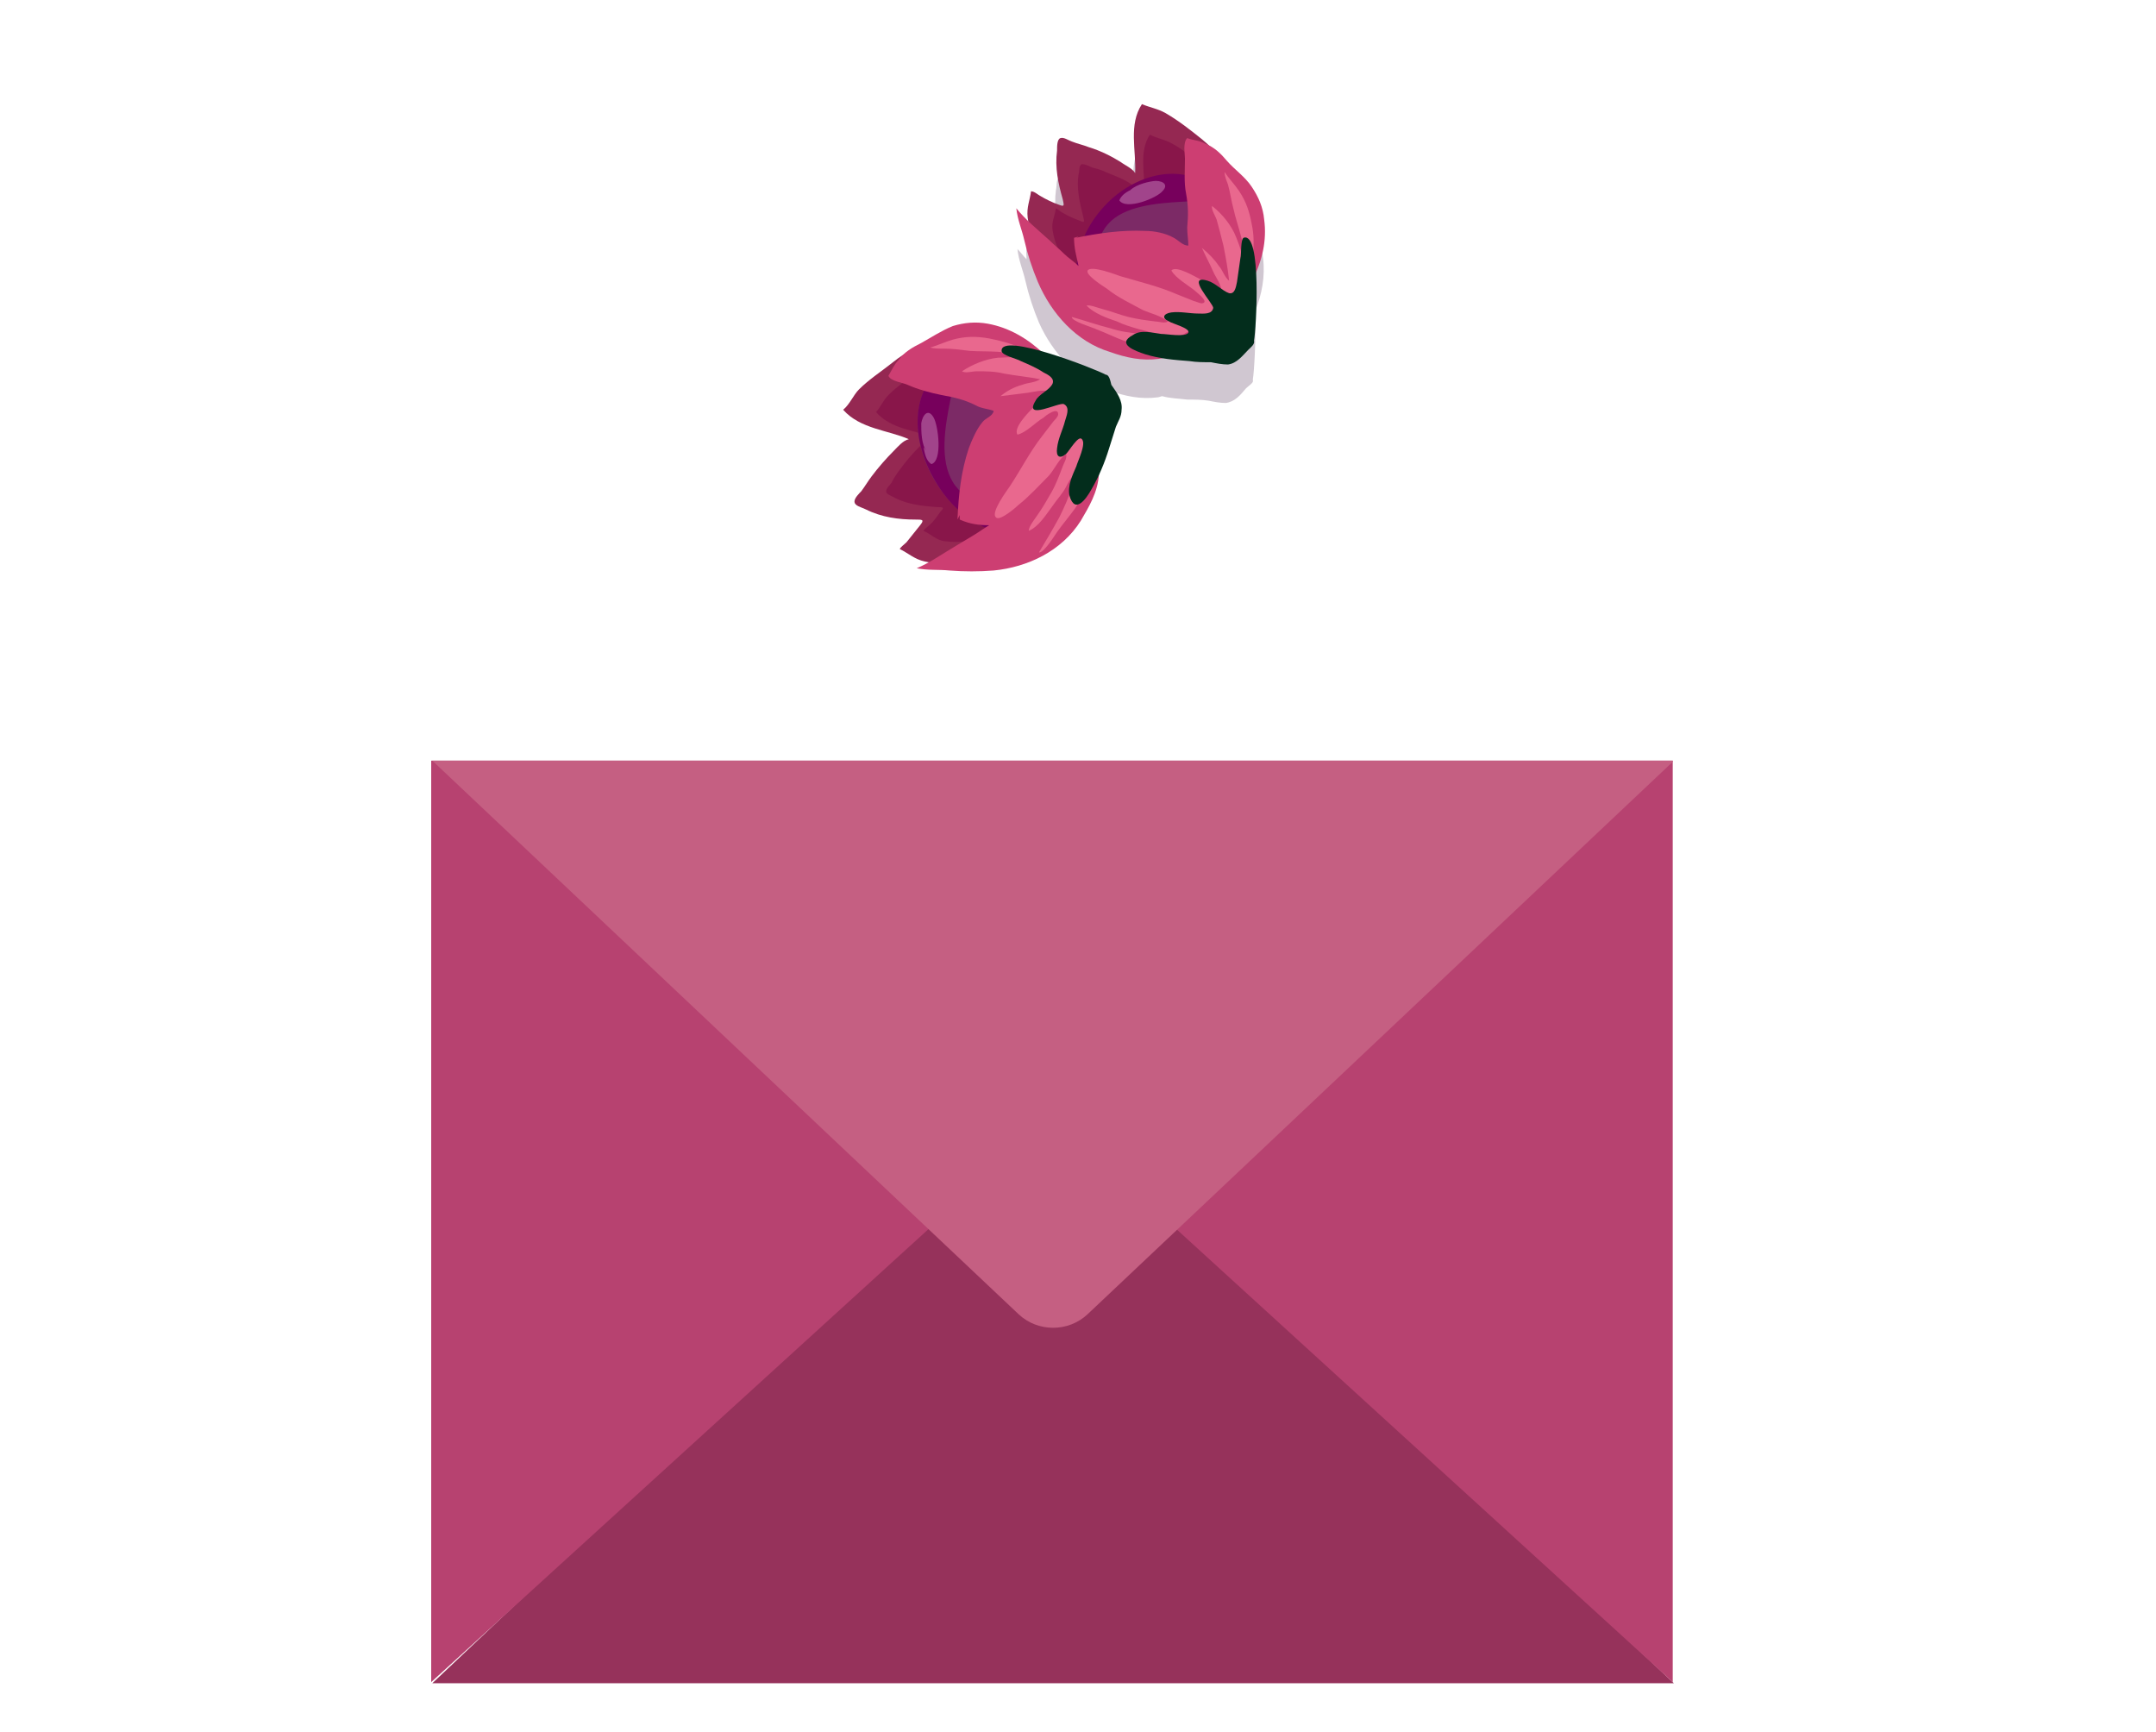 <svg xmlns="http://www.w3.org/2000/svg" viewBox="25 -55 190.5 153"><style>.st0{fill:#96325b}.st1{fill:#b74270}.st2{fill:#c55f82}.st3{fill:#d0c7d1}.st4{fill:#952852}.st5{fill:#89164a}.st6{fill:#7c2a66}.st7{fill:#77005c}.st8{fill:#cd3e72}.st9{fill:#e9688e}.st10{opacity:.5;fill:#cd88ba;enable-background:new}.st11{fill:#032d1c}</style><path id="XMLID_24_" class="st0" d="M117.9 42L63.2 93.7h109.7"/><path id="XMLID_23_" class="st1" d="M118 43.6l54.8 50V12.2H63.1v81.4z"/><path id="XMLID_22_" class="st2" d="M115 61.1c1.7 1.6 4.4 1.6 6.1 0l51.7-48.8v-.1H63.2L115 61.1z"/><g id="XMLID_11_"><path id="XMLID_21_" class="st3" d="M116.8-26.5c-.5-1.2-.9-2.4-1.2-3.7-.2-.9-.6-1.8-.7-2.8.3.3.5.6.8.9v-.2c-.1-.9.2-1.5.3-2.3.3.1.5.3.8.4.6.3 1.1.5 1.7.8.6.2.5 0 .3-.5-.4-1.4-.7-2.8-.5-4.3.1-.4 0-1 .3-1.1s.8.2 1 .3c.5.2 1 .3 1.5.5.9.3 1.9.8 2.8 1.3.4.2 1.1.6 1.3 1 .1-1.9-.5-4.3.6-6.1.6.4 1.4.5 2.1.8 1.1.7 2.1 1.5 3.2 2.3.2.1.4.3.5.4.7.3 1.2.9 1.7 1.4.7.8 1.6 1.4 2.2 2.3.6.9 1 1.8 1.1 2.9.2 1.6-.1 3.2-.7 4.7.1 2.4-.1 5.5-.2 6v.1c.1.2-.4.5-.6.7-.5.6-1 1.2-1.8 1.3-.5 0-1-.1-1.5-.2-.6-.1-1.3-.1-1.9-.1-.8-.1-1.5-.1-2.2-.3-.1 0-.3.1-.4.1-1.5.2-2.9-.1-4.3-.6-2.7-.8-5-3.3-6.2-6z"/><g id="XMLID_12_"><path id="XMLID_20_" class="st4" d="M135.4-37.8c.3-.6-.9-1.5-1.2-1.9-1-1-1.9-2.1-3-3-1-.8-2-1.6-3.2-2.3-.7-.4-1.4-.5-2.1-.8-1.2 1.8-.5 4.1-.6 6.1-.2-.4-.9-.7-1.3-1-.8-.5-1.8-1-2.8-1.3-.5-.2-1-.3-1.5-.5-.3-.1-.7-.4-1-.3-.3.1-.3.7-.3 1.1-.2 1.5.1 2.9.5 4.3.1.5.2.7-.3.5-.6-.2-1.2-.5-1.7-.8-.2-.1-.5-.4-.8-.4-.1.8-.4 1.4-.3 2.3.1.8.4 1.6.7 2.3.5 1.1 1.2 2.2 2 3.1 1.7 1.8 3.7 2.8 6.3 2.9 2.1.1 4.5-.6 6.2-1.8 1.5-1.1 2.6-2.6 3.6-4.2.5-.8 1.1-2.1 1-3.1 0-.2-.1-.5-.1-.7s.1-.5-.1-.5"/><path id="XMLID_19_" class="st5" d="M134.7-36.4c.2-.5-.7-1.3-1-1.6-.8-.9-1.6-1.8-2.6-2.5-.9-.7-1.7-1.4-2.7-1.9-.6-.3-1.2-.4-1.8-.7-1 1.5-.4 3.5-.5 5.2-.2-.3-.8-.6-1.1-.8-.7-.5-1.6-.8-2.3-1.1-.4-.2-.8-.3-1.2-.4-.2-.1-.6-.3-.9-.3-.3.1-.2.6-.3.9-.2 1.2.1 2.5.4 3.7.1.5.2.6-.3.4-.5-.2-1-.4-1.5-.7-.2-.1-.4-.3-.6-.4-.1.7-.4 1.2-.3 1.9.1.7.3 1.3.6 1.9.4 1 1 1.9 1.7 2.6 1.4 1.6 3.1 2.4 5.3 2.5 1.8 0 3.8-.5 5.3-1.6 1.3-.9 2.2-2.2 3.1-3.6.4-.7.9-1.8.8-2.6 0-.2-.1-.4-.1-.6 0-.2.1-.4 0-.5"/><ellipse id="XMLID_18_" transform="rotate(42.02 126.893 -32.635)" class="st6" cx="126.9" cy="-32.6" rx="5.9" ry="7.7"/><path id="XMLID_17_" class="st7" d="M121.7-27c2.4 2.2-1.6-5.1 1.2-8.2 2.8-3.2 11.5-1 9.1-3.2s-6.7-1.4-9.5 1.7c-2.9 3.2-3.2 7.5-.8 9.7z"/><path id="XMLID_16_" class="st8" d="M120.1-34c2-.4 4-.7 6.1-.6.8 0 1.8.2 2.5.6.4.2.8.7 1.3.7 0-.5-.1-1-.1-1.6.1-1.1.1-1.9-.1-3-.2-1-.1-2-.1-3.1 0-.4-.2-1.4.2-1.8.5.2 1.1.2 1.6.5.8.3 1.4.9 1.9 1.5.7.8 1.6 1.4 2.2 2.3.6.9 1 1.8 1.1 2.9.5 3.7-1.7 7.2-4.5 9.6-1.5 1.3-2.9 2.4-4.8 2.7-1.5.2-2.9-.1-4.3-.6-3-.9-5.2-3.4-6.4-6.2-.5-1.2-.9-2.4-1.2-3.7-.2-.9-.6-1.8-.7-2.8.8 1 1.9 1.9 2.9 2.8.4.4.9.8 1.3 1.2.4.4.9.7 1.3 1.1-.2-.9-.4-1.6-.4-2.5.1 0 .3-.1.4-.1"/><path id="XMLID_15_" class="st9" d="M135.4-31.2c.3-.3.3-.9.3-1.3.1-.9.1-1.8-.1-2.7-.2-1.1-.5-2-1.1-2.9-.4-.6-.9-1.1-1.3-1.7 0 .4.2.8.3 1.1.2.7.3 1.5.5 2.2.3 1.4 1.1 3.2.9 4.7-.1-.2-.2-.5-.2-.8-.1-.5-.3-1-.5-1.5-.4-1-1.2-2-2.1-2.7-.1.3.3.9.4 1.2.2.7.4 1.5.6 2.3.2 1 .4 2.1.5 3.1-.4-.3-.6-1-.9-1.3-.4-.6-.9-1.1-1.5-1.6.3.7.7 1.4 1 2.1.2.5.8 1.2.7 1.8-.5.1-1.4-.8-1.8-1.1-.4-.2-2.2-1.3-2.6-.8.4.7 1.5 1.3 2.1 1.8.2.2 1.3 1 .6 1.1-.2 0-.6-.2-.7-.2L129-29c-1.6-.7-3.3-1.1-5-1.6-.3-.1-2.6-1-2.9-.5-.2.4 1.4 1.4 1.7 1.6 1 .8 2.1 1.3 3.2 1.9.7.3 1.6.5 2.2 1-.3.2-.8 0-1.1 0-.8-.1-1.6-.2-2.4-.4-.8-.2-1.5-.5-2.3-.7-.4-.1-1.1-.4-1.4-.3.7.7 1.8 1.1 2.7 1.4.6.3 1.3.5 2 .7.4.1.9.2 1.3.4-.3.2-.9.1-1.2 0-.9-.1-1.8-.2-2.7-.5-1.2-.3-2.3-.7-3.4-1 0 .4 1.8.9 2.2 1.1.8.3 1.6.7 2.4 1 1.6.5 2.9.4 4.5-.2 1.5-.6 2.8-1.8 4-2.8.9-.7 1.6-1.7 2.2-2.7.2-.3.5-.9.7-1"/><path id="XMLID_14_" class="st10" d="M124.7-38c.4-.6 1.5-.9 2.2-1 .6-.1 1.5.2.8.9-.5.6-3.2 1.7-3.8.8.2-.5.7-.8 1.2-1"/><path id="XMLID_13_" class="st11" d="M135.8-24.9c.2-1 .7-9.6-.9-9.1-.3.1-.2 1.5-.3 1.8l-.3 2.1c-.1.5-.2 1.1-.7 1-.6-.2-1.2-.9-1.9-1.1-2-.6.5 2 .5 2.4-.1.6-.9.5-1.3.5-.8 0-1.6-.2-2.4-.1-.7.1-.9.5-.2.8.3.2 1.9.6 1.7 1-.3.4-1.9.1-2.4.1-.8-.1-1.8-.4-2.5.1-1.5.8.2 1.4 1.1 1.7 1.3.4 2.6.5 3.9.6.6.1 1.3.1 1.9.1.5.1 1 .2 1.5.2.8-.1 1.3-.8 1.8-1.3.2-.2.6-.5.5-.8"/></g></g><g id="XMLID_2_"><path id="XMLID_10_" class="st4" d="M109.8-25.7c-.5-.5-1.7.4-2.2.6-1.3.6-2.6 1.2-3.7 2.1-1 .8-2.1 1.5-3 2.4-.5.5-.8 1.3-1.4 1.8 1.5 1.7 4 1.8 5.8 2.6-.5.1-1 .7-1.3 1-.7.7-1.4 1.5-2 2.3-.3.4-.6.9-.9 1.3-.2.2-.6.6-.6.9 0 .4.6.5 1 .7 1.4.7 2.9.9 4.4.9.6 0 .8 0 .4.5l-1.2 1.5c-.2.2-.5.4-.6.6.8.4 1.3.9 2.2 1.1.8.2 1.6.1 2.4 0 1.2-.1 2.5-.5 3.6-1 2.2-1.1 3.7-2.8 4.5-5.3.6-2.1.6-4.7-.2-6.8-.7-1.8-1.9-3.5-3.2-5-.7-.8-1.8-1.7-2.8-2-.2-.1-.5-.1-.7-.1-.2-.1-.4-.2-.6-.2"/><path id="XMLID_9_" class="st5" d="M111-24.5c-.5-.4-1.5.3-1.8.5-1.1.5-2.2 1-3.1 1.8-.9.7-1.8 1.3-2.6 2.1-.5.5-.7 1.1-1.1 1.5 1.3 1.5 3.4 1.6 4.9 2.2-.4.1-.8.6-1.1.9-.6.6-1.2 1.3-1.7 2-.3.4-.5.7-.7 1.1-.1.2-.5.5-.5.8s.5.4.8.6c1.2.6 2.5.7 3.7.8.5 0 .7 0 .3.4-.3.4-.6.9-1 1.2-.2.2-.4.3-.5.5.7.3 1.1.8 1.8.9s1.4.1 2.1 0c1.1-.1 2.1-.4 3-.9 1.9-.9 3.2-2.4 3.8-4.5.5-1.7.5-4-.2-5.8-.6-1.6-1.6-3-2.7-4.2-.6-.7-1.5-1.5-2.4-1.7-.2-.1-.4-.1-.6-.1-.2-.1-.4-.2-.4-.1"/><ellipse id="XMLID_8_" transform="rotate(-31.694 112.694 -15.49)" class="st6" cx="112.7" cy="-15.5" rx="5.9" ry="8.2"/><path id="XMLID_7_" class="st7" d="M117-8.5c2.8-1.7-5.4 0-7.8-3.9-2.4-3.9 2-11.8-.8-10.1-2.8 1.7-3.1 6.2-.7 10.1 2.3 3.9 6.5 5.6 9.3 3.9z"/><path id="XMLID_6_" class="st8" d="M109.6-9.1c.1-2.2.3-4.2 1-6.3.3-.8.7-1.7 1.2-2.3.3-.4.9-.5 1-1-.5-.2-1.1-.2-1.6-.5-1-.5-1.9-.7-3-.9-1-.2-2.1-.5-3-.9-.4-.2-1.5-.3-1.7-.8.3-.5.5-1 .9-1.4.5-.7 1.2-1.1 2-1.5.9-.5 1.8-1.1 2.8-1.5 1-.3 2-.4 3.1-.2 3.8.7 6.7 4 8.4 7.6.9 1.9 1.6 3.7 1.4 5.7-.1 1.6-.9 2.9-1.6 4.1-1.7 2.7-4.7 4.1-7.7 4.4-1.3.1-2.6.1-3.9 0-1-.1-1.9 0-2.9-.2 1.2-.5 2.3-1.3 3.5-2l1.5-.9c.5-.3.9-.6 1.4-.9-.9 0-1.7-.1-2.6-.5v-.4"/><path id="XMLID_5_" class="st9" d="M116.3-23.6c-.2-.4-.8-.6-1.2-.7-.9-.4-1.7-.6-2.7-.8-1.1-.2-2.1-.2-3.2.1-.7.2-1.3.5-2 .7.3.1.8.1 1.2.1.8 0 1.5.1 2.3.2 1.5.1 3.4-.1 4.9.6-.2.1-.6 0-.8 0-.5-.1-1 0-1.6 0-1.1.1-2.3.6-3.2 1.2.3.2.9 0 1.3 0 .8 0 1.6 0 2.4.2 1.1.2 2.2.3 3.2.5-.4.3-1.1.3-1.6.5-.7.2-1.3.5-1.9 1l2.4-.3c.6-.1 1.4-.3 2-.1-.1.5-1.1 1.1-1.5 1.4-.4.4-1.8 1.8-1.4 2.4.8-.2 1.6-1.1 2.3-1.5.2-.2 1.3-1 1.3-.3 0 .2-.3.5-.4.6-.3.4-.7.9-1 1.3-1.1 1.4-1.9 3-2.9 4.5-.2.3-1.7 2.3-1.2 2.7.3.4 1.8-.9 2-1.1 1-.8 1.8-1.7 2.7-2.6.5-.6.9-1.5 1.5-1.9.1.4-.2.8-.3 1.1-.3.8-.6 1.6-1 2.3-.4.7-.8 1.4-1.3 2.1-.2.3-.7.9-.7 1.3.9-.4 1.5-1.4 2.1-2.2.4-.6.9-1.1 1.2-1.7.2-.4.4-.8.8-1.1.1.4-.1.9-.3 1.2-.3.9-.7 1.8-1.1 2.6-.6 1.1-1.2 2.1-1.8 3.1.4.1 1.4-1.5 1.6-1.8.5-.7 1.1-1.4 1.6-2.1.9-1.4 1.2-2.7 1-4.5-.2-1.7-1.1-3.3-1.7-4.9-.4-1.1-1.3-2.2-2.1-3-.2-.3-.8-.8-.8-1.1"/><path id="XMLID_4_" class="st10" d="M106.9-15.1c-.5-.6-.5-1.8-.5-2.5.1-.7.6-1.4 1.1-.5.4.7.8 3.8-.2 4.1-.5-.3-.6-1-.7-1.5"/><path id="XMLID_3_" class="st11" d="M122.7-21.9c-.9-.5-9.3-3.8-9.2-2.1 0 .4 1.4.7 1.7.9.7.3 1.4.6 2 1 .4.2 1 .5.8 1-.3.6-1.2.9-1.5 1.5-1.1 1.8 2.1.1 2.5.3.6.3.2 1.1.1 1.5-.2.8-.6 1.5-.7 2.4-.1.7.2 1 .8.5.3-.3 1.1-1.7 1.4-1.3.4.4-.4 2-.5 2.4-.3.7-.8 1.7-.6 2.6.5 1.7 1.5.2 1.9-.5.7-1.2 1.2-2.4 1.6-3.7.2-.6.4-1.3.6-1.9.2-.5.5-.9.5-1.5.1-.8-.4-1.5-.9-2.2-.1-.4-.2-.9-.5-.9"/></g></svg>
